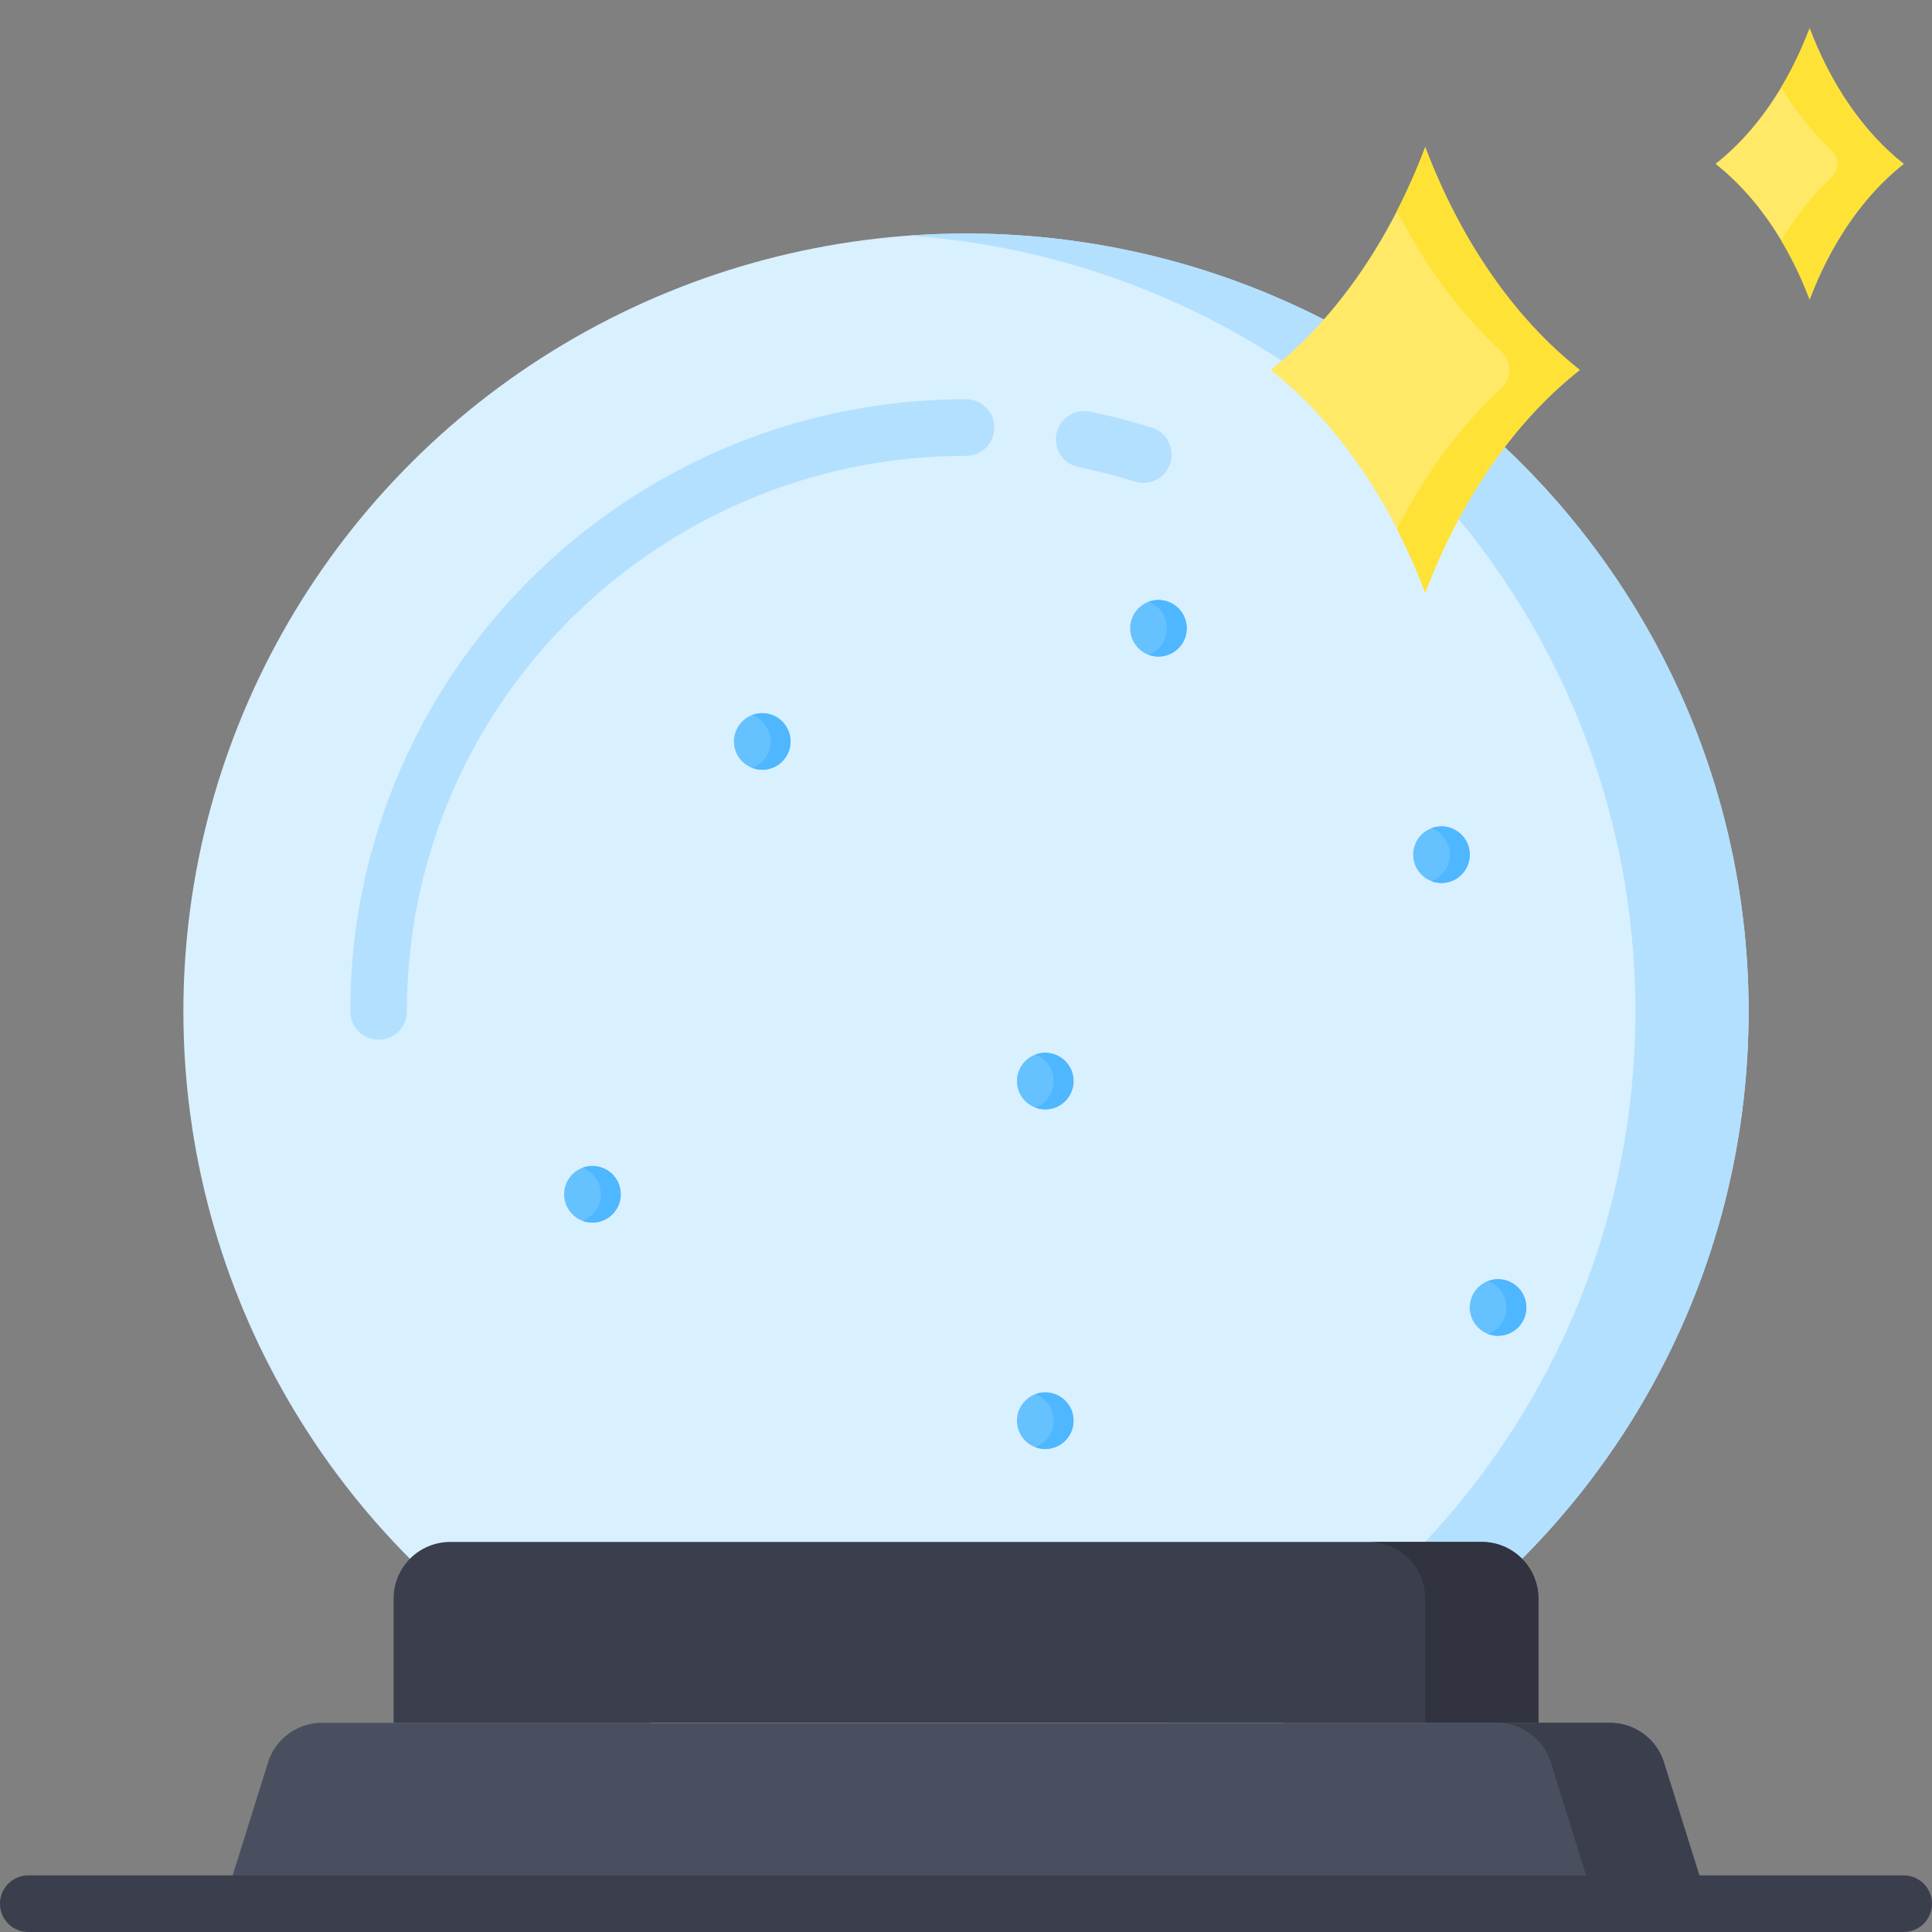 <svg xmlns:xlink="http://www.w3.org/1999/xlink" xmlns="http://www.w3.org/2000/svg" width="32" data-name="Layer 1" viewBox="0 0 512 512" height="32" ><rect x="0" y="0" width="512" height="512" fill="#808080" stroke="none"/><ellipse cx="256" cy="268.033" fill="#d9f0ff" rx="207.401" ry="206.147"/><path fill="#b3e0ff" d="M256,61.886q-7.567,0-15,.541c107.541,7.641,192.401,96.769,192.401,205.606S348.541,465.999,241,473.639q7.432.528,15,.541c114.544,0,207.401-92.295,207.401-206.147C463.401,154.181,370.544,61.886,256,61.886Z"/><path fill="#b3e0ff" d="M302.984 127.982a7.49 7.49 0 0 1-2.251-.347 148.094 148.094 0 0 0-14.855-3.834 7.5 7.5 0 1 1 2.988-14.699 163.5 163.5 0 0 1 16.365 4.223 7.501 7.501 0 0 1-2.247 14.657zM100.334 275.533a7.499 7.499 0 0 1-7.5-7.5c0-89.451 73.196-162.225 163.166-162.225a7.5 7.5 0 0 1 0 15c-81.699 0-148.166 66.045-148.166 147.225A7.499 7.499 0 0 1 100.334 275.533z"/><path fill="#3b3f4d" d="M407.689,456.567H104.311V423.635a15,15,0,0,1,15-15H392.689a15,15,0,0,1,15,15Z"/><path fill="#313440" d="M392.689,408.635h-30a15,15,0,0,1,15,15v32.933h30V423.635A15,15,0,0,0,392.689,408.635Z"/><path fill="#4a4f60" d="M452.689,504.5H59.311l11.708-37.412A15,15,0,0,1,85.334,456.567H426.666a15,15,0,0,1,14.315,10.52Z"/><path fill="#3b3f4d" d="M440.981,467.087a15,15,0,0,0-14.315-10.52h-30a15,15,0,0,1,14.315,10.52L422.689,504.5h30Z"/><path fill="#ffe966" d="M377.703,38.995l0,0v0c9.456,24.921,23.673,45.41,40.963,59.04l0,0,0,0c-17.29,13.63-31.507,34.119-40.963,59.04v0l0,0c-9.456-24.921-23.673-45.41-40.963-59.04l0,0,0,0C354.031,84.405,368.247,63.916,377.703,38.995Z"/><path fill="#ffe236" d="M377.703,38.995a167.504,167.504,0,0,1-7.5,16.907c7.529,14.706,16.884,27.316,27.617,37.156a6.775,6.775,0,0,1,0,9.954c-10.733,9.84-20.088,22.45-27.617,37.156a167.503,167.503,0,0,1,7.5,16.907c9.457-24.921,23.673-45.41,40.963-59.04C401.376,84.405,387.16,63.916,377.703,38.995Z"/><path fill="#ffe966" d="M479.57,7.5v0c5.755,15.166,14.407,27.636,24.93,35.931l0,0h0c-10.523,8.295-19.175,20.765-24.93,35.931v0c-5.755-15.166-14.407-27.636-24.93-35.931h0l0,0C465.163,35.136,473.815,22.667,479.57,7.5Z"/><path fill="#ffe236" d="M479.57,7.5h-0a98.706,98.706,0,0,1-7.5,15.601,77.251,77.251,0,0,0,13.361,16.828,4.789,4.789,0,0,1,0,7.003,77.253,77.253,0,0,0-13.361,16.828,98.715,98.715,0,0,1,7.5,15.601h0C485.325,64.196,493.977,51.726,504.5,43.431,493.977,35.136,485.325,22.666,479.57,7.5Z"/><path fill="#3b3f4d" d="M504.5,512H7.5a7.5,7.5,0,0,1,0-15h497a7.5,7.5,0,0,1,0,15Z"/><circle cx="202" cy="196.5" r="7.5" fill="#66c1ff"/><circle cx="307" cy="166.5" r="7.5" fill="#66c1ff"/><circle cx="382" cy="226.5" r="7.5" fill="#66c1ff"/><circle cx="277" cy="286.5" r="7.5" fill="#66c1ff"/><circle cx="277" cy="376.5" r="7.5" fill="#66c1ff"/><circle cx="157" cy="316.5" r="7.5" fill="#66c1ff"/><circle cx="397" cy="346.5" r="7.5" fill="#66c1ff"/><path fill="#4eb7ff" d="M397 339a7.471 7.471 0 0 0-2.631.484 7.49 7.49 0 0 1 0 14.033A7.497 7.497 0 1 0 397 339zM277 369a7.471 7.471 0 0 0-2.631.484 7.49 7.49 0 0 1 0 14.033A7.497 7.497 0 1 0 277 369zM277 279a7.471 7.471 0 0 0-2.631.484 7.49 7.49 0 0 1 0 14.033A7.497 7.497 0 1 0 277 279zM382 219a7.471 7.471 0 0 0-2.631.484 7.49 7.49 0 0 1 0 14.033A7.497 7.497 0 1 0 382 219zM307 159a7.471 7.471 0 0 0-2.631.484 7.49 7.49 0 0 1 0 14.033A7.497 7.497 0 1 0 307 159zM202 189a7.471 7.471 0 0 0-2.631.484 7.49 7.49 0 0 1 0 14.033A7.497 7.497 0 1 0 202 189zM157 309a7.471 7.471 0 0 0-2.631.484 7.49 7.49 0 0 1 0 14.033A7.497 7.497 0 1 0 157 309z"/></svg>